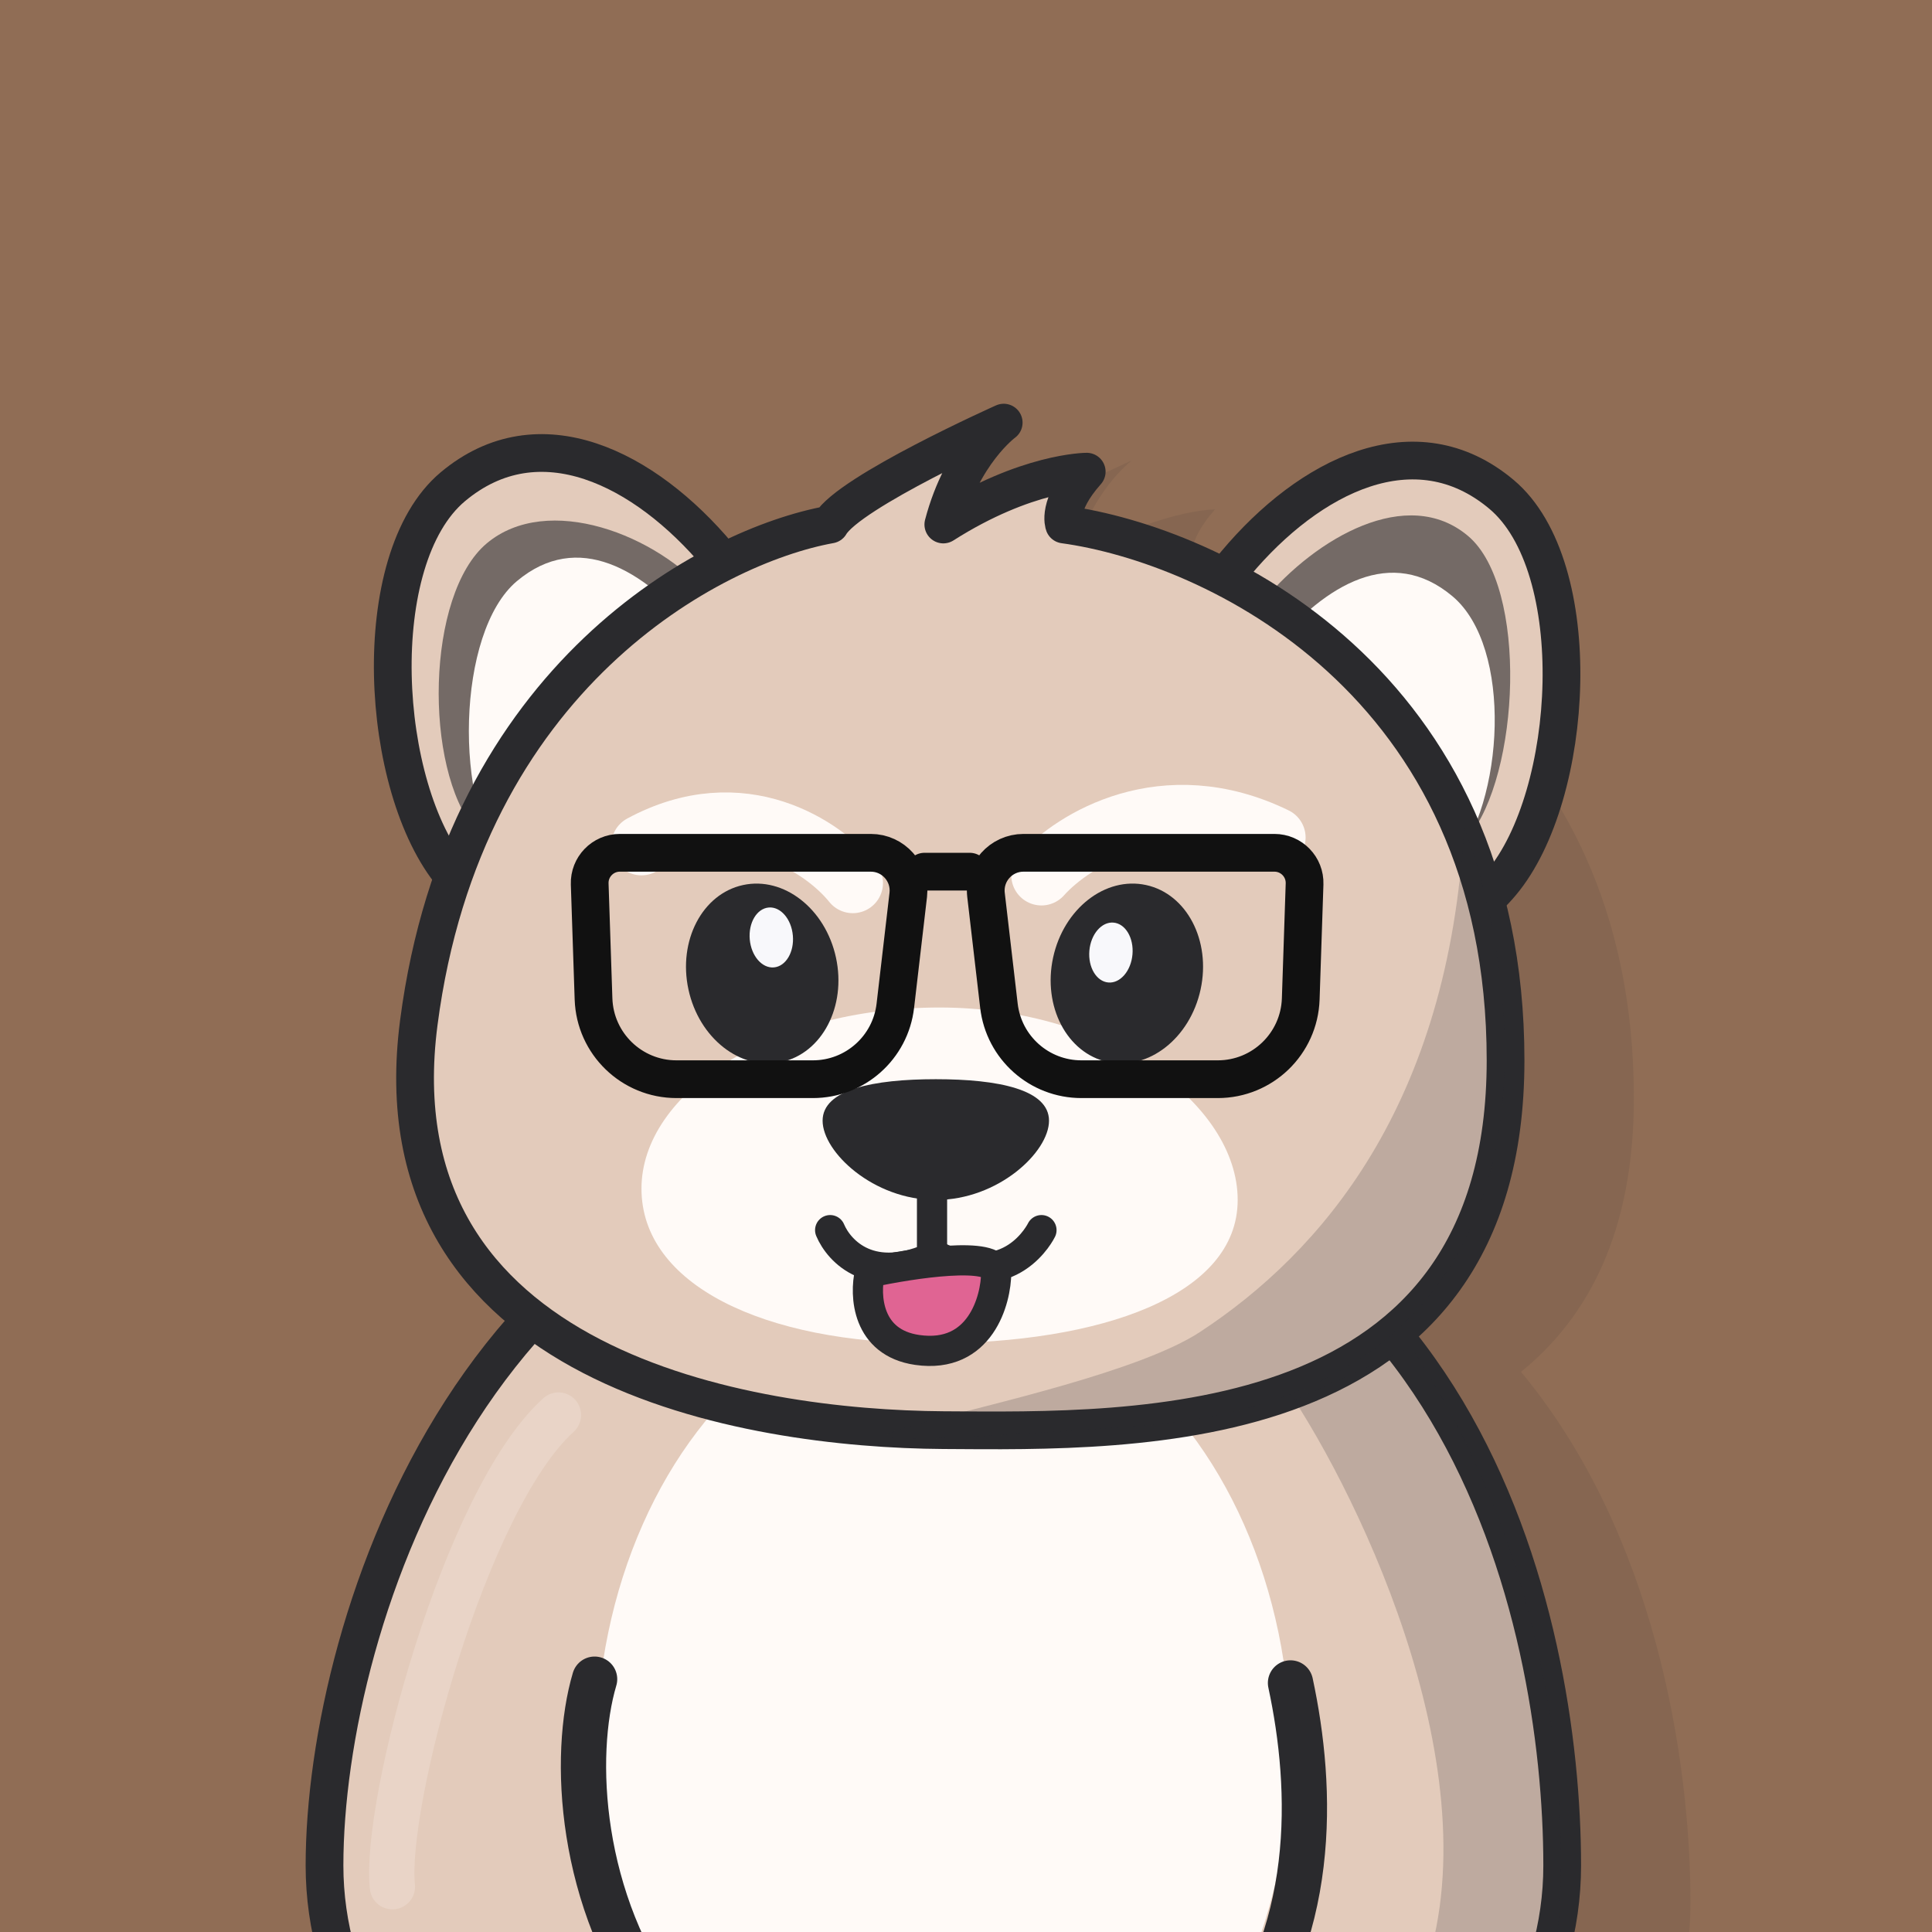 <svg width="256" height="256" viewBox="0 0 256 256" fill="none" xmlns="http://www.w3.org/2000/svg">
<rect x="0" y="0" width="256" height="256" fill="#808080" stroke="none"/>
<g clip-path="url(#clip0_5527_31872)">
<rect width="256" height="256" fill="#906D55"/>
<path opacity="0.1" fill-rule="evenodd" clip-rule="evenodd" d="M157.995 74.5C177.495 77.167 216.495 95.1 216.495 145.5C216.495 163.203 210.47 174.536 201.54 181.782C219.328 203.176 223.999 233.087 223.999 252.191C223.999 284.67 187.286 311 141.999 311C96.711 311 59.999 284.67 59.999 252.191C59.999 232.467 67.743 201.226 87.487 179.729C76.845 171.595 70.055 159.202 72.495 140.5C78.495 94.5 111.328 77.333 126.995 74.5C129.495 70.167 149.995 61 149.995 61C149.995 61 144.495 65 141.995 74.5C152.995 67.499 160.995 67.499 160.995 67.499C156.995 72 157.995 74.5 157.995 74.5Z" fill="#28282E"/>
<path d="M82.999 100C71.575 109.584 69.759 127.636 59.998 116C50.237 104.364 48.574 74.085 59.998 64.501C71.422 54.917 85.425 62.012 95.186 73.647C104.947 85.283 94.423 90.416 82.999 100Z" fill="#E3CBBB" stroke="#2A2A2D" stroke-width="5" stroke-linejoin="round"/>
<path d="M175.948 101C187.372 110.584 189.187 128.636 198.949 117C208.71 105.364 210.373 75.085 198.949 65.501C187.525 55.917 173.522 63.012 163.761 74.647C153.999 86.283 164.524 91.416 175.948 101Z" fill="#E3CBBB" stroke="#2A2A2D" stroke-width="5" stroke-linejoin="round"/>
<path opacity="0.6" d="M79.537 97.207C71.484 103.962 69.882 118.202 63.001 109.999C56.12 101.797 56.445 78.755 64.498 71.999C72.552 65.243 87.118 70.798 93.999 79C100.88 87.202 87.591 90.451 79.537 97.207Z" fill="#2A2A2D"/>
<path d="M83.535 102.207C75.482 108.963 73.88 123.202 66.999 115C60.118 106.798 60.443 83.756 68.496 77C76.549 70.244 85.245 75.428 92.126 83.63C99.007 91.833 91.588 95.451 83.535 102.207Z" fill="#FFFAF7"/>
<path opacity="0.6" d="M176.413 98.206C184.466 104.962 187.621 119.202 194.502 111C201.383 102.798 202.555 77.755 194.502 70.999C186.449 64.243 174.38 71.298 167.499 79.5C160.618 87.702 168.36 91.451 176.413 98.206Z" fill="#2A2A2D"/>
<path d="M175.499 98C183.552 104.756 185.569 122.702 192.451 114.5C199.332 106.298 200.504 85.756 192.451 79C184.397 72.244 175.701 77.428 168.82 85.63C161.939 93.833 167.446 91.244 175.499 98Z" fill="#FFFAF7"/>
<path d="M206.999 247.191C206.999 279.67 170.286 306 124.999 306C79.711 306 42.999 279.67 42.999 247.191C42.999 214.712 63.999 151 124.999 151C193.499 151 206.999 214.712 206.999 247.191Z" fill="#E3CBBB" stroke="#2A2A2D" stroke-width="5" stroke-linejoin="round"/>
<ellipse cx="124.999" cy="232" rx="46" ry="60" fill="#FFFAF7"/>
<path d="M199.495 140.5C199.495 90.1 160.495 72.167 140.995 69.5C140.995 69.5 139.995 67 143.995 62.499C143.995 62.499 135.995 62.499 124.995 69.5C127.495 60 132.995 56 132.995 56C132.995 56 112.495 65.167 109.995 69.5C94.328 72.333 61.495 89.5 55.495 135.5C49.495 181.5 99.328 189.333 124.995 189.5C150.661 189.667 199.495 190.9 199.495 140.5Z" fill="#E3CBBB" stroke="#2A2A2D" stroke-width="5" stroke-linejoin="round"/>
<path d="M163.999 159C163.999 171.703 145.866 177.999 123.499 177.999C101.131 177.999 84.999 170.203 84.999 157.5C84.999 144.797 102.131 133.5 124.499 133.5C146.866 133.5 163.999 146.297 163.999 159Z" fill="#FFFAF7"/>
<path d="M137.999 115.977C142.165 111.311 154.199 103.777 168.999 110.977" stroke="#FFFAF7" stroke-width="8" stroke-linecap="round" stroke-linejoin="bevel"/>
<path d="M112.999 117C109.235 112.32 98.367 104.766 84.999 111.986" stroke="#FFFAF7" stroke-width="8" stroke-linecap="round" stroke-linejoin="bevel"/>
<ellipse cx="100.997" cy="129" rx="10" ry="12" transform="rotate(-12.228 100.997 129)" fill="#2A2A2D"/>
<ellipse cx="10" cy="12" rx="10" ry="12" transform="matrix(-0.977 -0.212 -0.212 0.977 161.628 119.391)" fill="#2A2A2D"/>
<ellipse cx="2.867" cy="3.983" rx="2.867" ry="3.983" transform="matrix(-0.996 -0.087 -0.087 0.996 150.405 122.5)" fill="#F8F8FB"/>
<ellipse cx="102.202" cy="124.218" rx="2.867" ry="3.983" transform="rotate(-5 102.202 124.218)" fill="#F8F8FB"/>
<path d="M109.999 163C111.187 165.817 115.446 170.436 123.999 166.38C133.926 171.45 137.999 163 137.999 163" stroke="#2A2A2D" stroke-width="4" stroke-linecap="round" stroke-linejoin="bevel"/>
<path d="M123.499 149L123.499 166.5" stroke="#2A2A2D" stroke-width="4" stroke-linecap="round"/>
<path d="M138.999 148.5C138.999 152.642 132.283 159 123.999 159C115.714 159 108.999 152.642 108.999 148.5C108.999 144.358 115.714 143 123.999 143C132.283 143 138.999 144.358 138.999 148.5Z" fill="#2A2A2D"/>
<path d="M170.999 223C173.999 237 174.754 256.643 161.999 272" stroke="#2A2A2D" stroke-width="6" stroke-linecap="round" stroke-linejoin="bevel"/>
<path d="M78.787 222.5C75.795 232.562 76.661 251.95 87.999 267" stroke="#2A2A2D" stroke-width="6" stroke-linecap="round" stroke-linejoin="bevel"/>
<path opacity="0.2" d="M150.498 189C207.298 185 203.165 134.333 193.998 109.5C191.999 146.5 174.999 166 158.998 176.5C143.196 186.87 79.498 194 150.498 189Z" fill="#2A2A2D"/>
<path opacity="0.2" d="M186.999 265.5C199.399 239.9 181.832 201.5 171.499 185.5L186.999 178.5C208.599 211.3 208.332 248.167 205.499 262.5C194.165 274.167 174.599 291.1 186.999 265.5Z" fill="#2A2A2D"/>
<path opacity="0.2" d="M51.996 250C50.829 239.167 61.599 198.7 73.999 187.5" stroke="#FFFAF7" stroke-width="6" stroke-linecap="round" stroke-linejoin="bevel"/>
<path d="M121.538 178.875C114.842 177.908 114.563 171.623 115.261 168.602C120.84 167.393 132 165.701 132 168.602C132 172.227 129.907 180.083 121.538 178.875Z" fill="#E06493" stroke="#2A2A2D" stroke-width="4" stroke-linecap="round" stroke-linejoin="bevel"/>
<line x1="122.5" y1="115.5" x2="128.5" y2="115.5" stroke="#111111" stroke-width="5" stroke-linecap="round" stroke-linejoin="round"/>
<path d="M78.138 117.133C78.062 114.873 79.874 113 82.136 113H115.383C118.374 113 120.696 115.609 120.349 118.579L118.635 133.275C117.988 138.819 113.291 143 107.709 143H89.639C83.707 143 78.843 138.296 78.645 132.366L78.138 117.133Z" stroke="#111111" stroke-width="5" stroke-linecap="round" stroke-linejoin="round"/>
<path d="M172.862 117.133C172.938 114.873 171.126 113 168.864 113H135.617C132.626 113 130.304 115.609 130.651 118.579L132.365 133.275C133.012 138.819 137.709 143 143.291 143H161.361C167.293 143 172.157 138.296 172.354 132.366L172.862 117.133Z" stroke="#111111" stroke-width="5" stroke-linecap="round" stroke-linejoin="round"/>
</g>
<defs>
<clipPath id="clip0_5527_31872">
<rect width="256" height="256" fill="white"/>
</clipPath>
</defs>
</svg>
